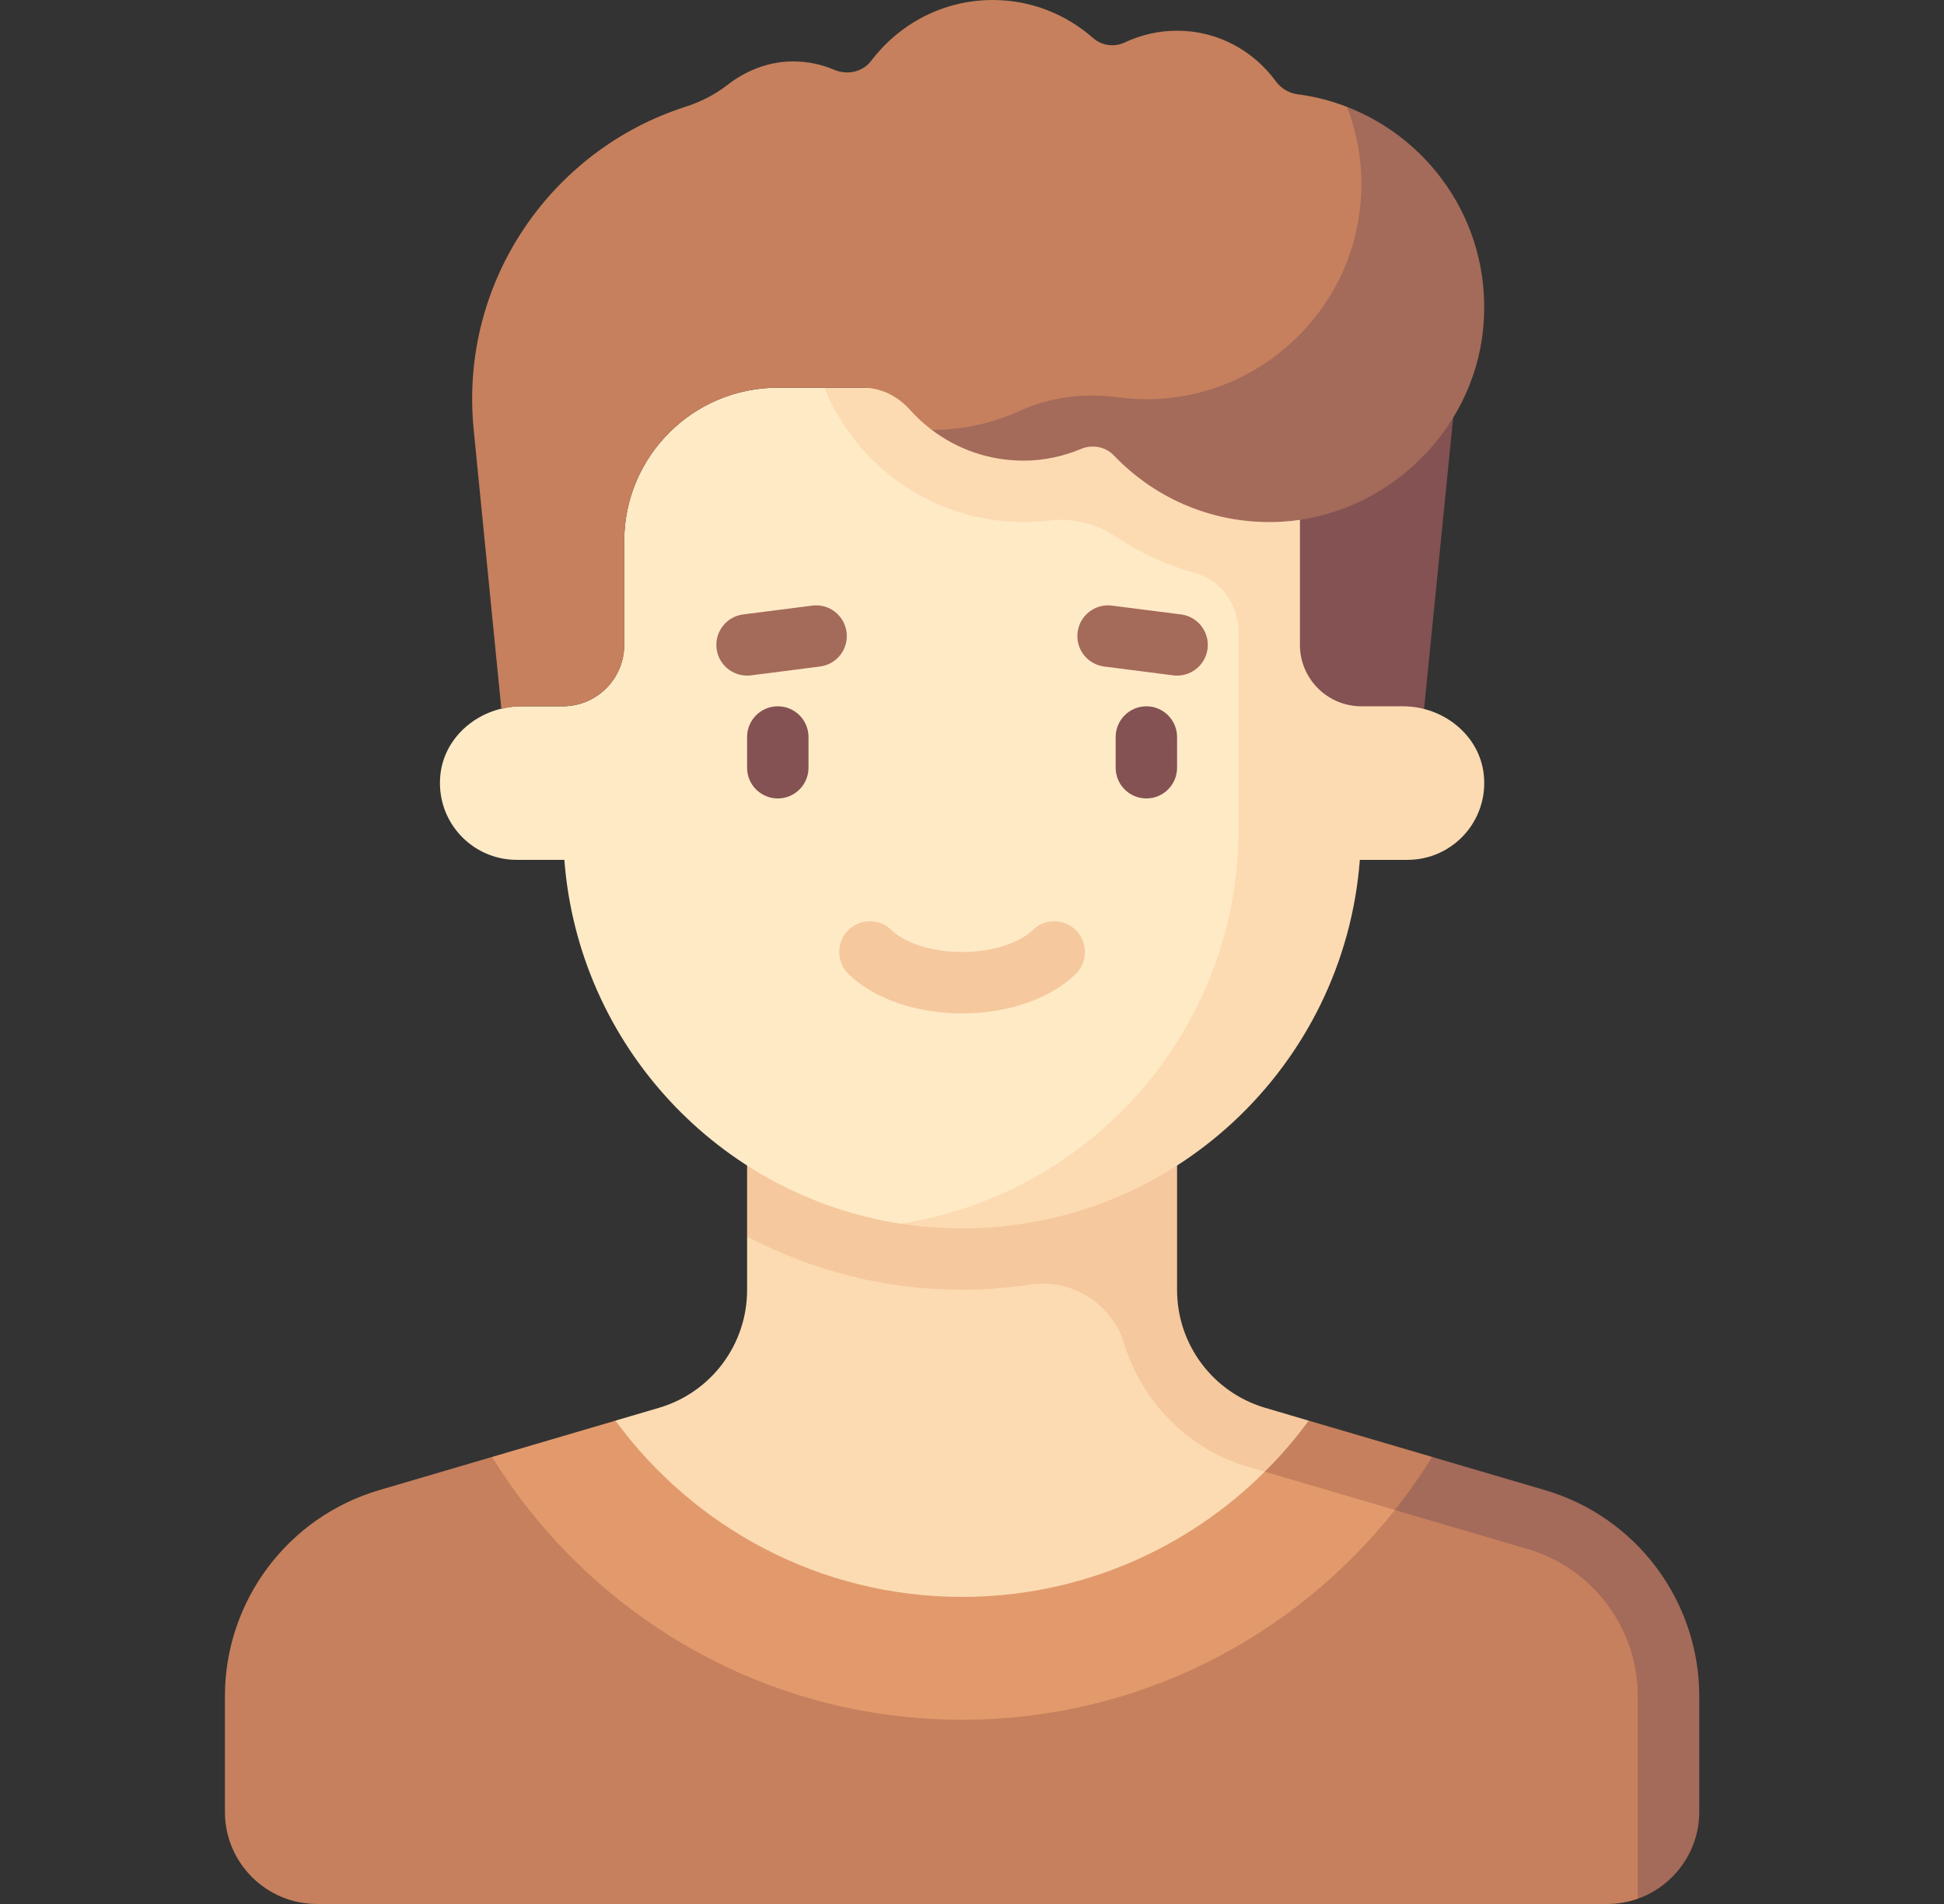 <svg width="49" height="48" viewBox="0 0 49 48" fill="none" xmlns="http://www.w3.org/2000/svg">
<rect x="0" y="0" width="49" height="48" fill="#333333" stroke="none"/>
<path d="M36.735 9.467L35.796 18.857H31.835V8.648L36.735 9.467Z" fill="#845252"/>
<path d="M26.274 31.17H18.831V32.522C18.831 33.895 17.926 35.105 16.608 35.492L15.513 35.814L14.959 37.227C17.17 39.899 20.511 41.601 24.25 41.601C27.841 41.601 31.065 40.03 33.273 37.539L26.274 31.17Z" fill="#FCDBB2"/>
<path d="M32.987 35.815L31.892 35.492C30.574 35.105 29.669 33.895 29.669 32.522V28.645H18.831V31.171C20.449 32.027 22.291 32.516 24.25 32.516C24.826 32.516 25.391 32.47 25.943 32.386C26.614 32.283 27.293 32.493 27.779 32.967C28.023 33.205 28.22 33.492 28.317 33.819C28.755 35.307 29.921 36.527 31.455 36.978L33.163 37.48L32.987 35.815Z" fill="#F5C89D"/>
<path d="M31.497 13.741L20.777 9.774H19.605C17.467 9.774 15.734 11.507 15.734 13.645V16.258C15.734 17.113 15.041 17.806 14.186 17.806H13.135C12.122 17.806 11.2 18.535 11.099 19.542C10.983 20.701 11.89 21.677 13.024 21.677H14.225C14.582 26.355 18.128 30.14 22.697 30.849C22.697 30.849 23.724 30.867 24.25 30.814C29.664 30.275 32.475 26.873 32.871 21.677L31.497 13.741Z" fill="#FFEAC6"/>
<path d="M35.366 17.806H34.315C33.459 17.806 32.766 17.113 32.766 16.258V9.774H20.777C21.581 11.759 23.525 13.161 25.799 13.161C26.013 13.161 26.225 13.148 26.433 13.124C27.029 13.053 27.619 13.19 28.116 13.524C28.736 13.941 29.419 14.255 30.139 14.454C30.789 14.634 31.218 15.257 31.218 15.931V20.903C31.218 25.936 27.521 30.104 22.697 30.849C23.204 30.927 23.721 30.968 24.25 30.968C29.547 30.968 33.879 26.873 34.276 21.677H35.476C36.611 21.677 37.517 20.701 37.401 19.542C37.301 18.535 36.378 17.806 35.366 17.806Z" fill="#FCDBB2"/>
<path d="M19.605 20.129C19.503 20.129 19.402 20.109 19.308 20.07C19.215 20.031 19.129 19.974 19.057 19.902C18.985 19.831 18.928 19.745 18.889 19.651C18.851 19.557 18.831 19.457 18.831 19.355V18.581C18.831 18.153 19.177 17.806 19.605 17.806C20.033 17.806 20.379 18.153 20.379 18.581V19.355C20.379 19.457 20.359 19.557 20.32 19.651C20.281 19.745 20.224 19.831 20.152 19.902C20.08 19.974 19.995 20.031 19.901 20.07C19.807 20.109 19.706 20.129 19.605 20.129ZM28.895 20.129C28.793 20.129 28.693 20.109 28.599 20.07C28.505 20.031 28.419 19.974 28.348 19.902C28.276 19.831 28.219 19.745 28.18 19.651C28.141 19.557 28.121 19.457 28.121 19.355V18.581C28.121 18.479 28.141 18.378 28.18 18.284C28.219 18.191 28.276 18.105 28.348 18.033C28.419 17.961 28.505 17.904 28.599 17.865C28.693 17.826 28.793 17.806 28.895 17.806C28.997 17.806 29.097 17.826 29.191 17.865C29.285 17.904 29.371 17.961 29.442 18.033C29.514 18.105 29.571 18.191 29.61 18.284C29.649 18.378 29.669 18.479 29.669 18.581V19.355C29.669 19.457 29.649 19.557 29.61 19.651C29.571 19.745 29.514 19.831 29.442 19.902C29.371 19.974 29.285 20.031 29.191 20.07C29.097 20.109 28.997 20.129 28.895 20.129Z" fill="#845252"/>
<path d="M24.25 25.548C23.089 25.548 22.017 25.176 21.384 24.551C21.079 24.251 21.076 23.761 21.376 23.456C21.677 23.152 22.168 23.149 22.471 23.449C22.729 23.703 23.35 24 24.25 24C25.151 24 25.771 23.703 26.029 23.449C26.332 23.149 26.824 23.152 27.124 23.456C27.424 23.761 27.421 24.251 27.116 24.551C26.484 25.176 25.411 25.548 24.25 25.548Z" fill="#F5C89D"/>
<path d="M18.83 17.032C18.446 17.032 18.112 16.747 18.062 16.356C18.009 15.932 18.308 15.544 18.732 15.49L20.472 15.268C20.898 15.211 21.284 15.514 21.338 15.937C21.392 16.362 21.093 16.749 20.668 16.803L18.929 17.026C18.896 17.03 18.863 17.032 18.83 17.032ZM29.67 17.032C29.637 17.032 29.604 17.03 29.571 17.026L27.831 16.803C27.407 16.749 27.108 16.362 27.162 15.937C27.216 15.514 27.604 15.212 28.028 15.268L29.768 15.49C30.192 15.544 30.491 15.932 30.438 16.356C30.387 16.747 30.054 17.032 29.67 17.032Z" fill="#A46A5A"/>
<path d="M32.703 2.376C32.479 2.346 32.286 2.224 32.152 2.042C31.59 1.276 30.692 0.774 29.669 0.774C29.214 0.774 28.765 0.875 28.353 1.069C28.089 1.194 27.776 1.155 27.556 0.962C26.879 0.367 25.998 0 25.024 0C23.771 0 22.668 0.602 21.964 1.527C21.742 1.819 21.361 1.9 21.023 1.758C20.697 1.619 20.346 1.548 19.992 1.548C19.25 1.548 18.673 1.877 18.322 2.151C18.009 2.394 17.649 2.573 17.272 2.694C13.9 3.777 11.567 7.103 11.94 10.835L12.637 17.873C12.799 17.834 12.964 17.806 13.135 17.806H14.186C15.041 17.806 15.734 17.113 15.734 16.258V13.645C15.734 11.507 17.467 9.774 19.605 9.774H21.75C22.205 9.774 22.625 9.985 22.929 10.324C23.098 10.514 23.286 10.686 23.489 10.839C23.489 10.839 27.75 12.112 34.001 8.732C37.294 6.951 33.951 2.694 33.951 2.694C33.549 2.538 33.13 2.431 32.703 2.376ZM39.016 38.401L35.312 37.312L24.25 41.82L12.402 36.73L9.56 37.566C7.253 38.244 5.669 40.361 5.669 42.765V45.677C5.669 46.96 6.709 48 7.992 48H40.508C40.78 48 41.04 47.953 41.282 47.868L42.044 46.26V42.449C42.044 40.577 40.811 38.93 39.016 38.401Z" fill="#C6805D"/>
<path d="M38.941 37.566L36.098 36.73L34.702 37.933L38.504 39.051C40.151 39.535 41.282 41.047 41.282 42.764V47.868C42.182 47.548 42.831 46.687 42.831 45.677V42.765C42.831 40.361 41.247 38.244 38.941 37.566Z" fill="#A46A5A"/>
<path d="M34.088 36.907L31.879 37.102C29.922 39.05 27.23 40.258 24.25 40.258C20.659 40.258 17.485 38.504 15.513 35.815L12.402 36.73C14.857 40.7 19.238 43.355 24.25 43.355C28.675 43.355 32.608 41.285 35.159 38.067L34.088 36.907Z" fill="#E29A6C"/>
<path d="M33.951 2.694C34.331 3.679 34.442 4.8 34.149 5.974C33.623 8.077 31.826 9.701 29.68 10.008C29.187 10.08 28.685 10.083 28.19 10.018C27.344 9.907 26.491 9.999 25.715 10.353C25.016 10.672 24.257 10.838 23.489 10.839C24.132 11.325 24.93 11.613 25.799 11.613C26.314 11.613 26.802 11.504 27.25 11.317C27.534 11.198 27.865 11.26 28.077 11.483C29.128 12.584 30.635 13.244 32.298 13.153C34.901 13.009 37.105 10.925 37.38 8.332C37.65 5.78 36.147 3.545 33.951 2.694Z" fill="#A46A5A"/>
<path d="M32.987 35.815C32.652 36.272 32.282 36.703 31.879 37.102L35.159 38.067C35.498 37.64 35.811 37.193 36.098 36.729L32.987 35.815Z" fill="#C6805D"/>
</svg>
